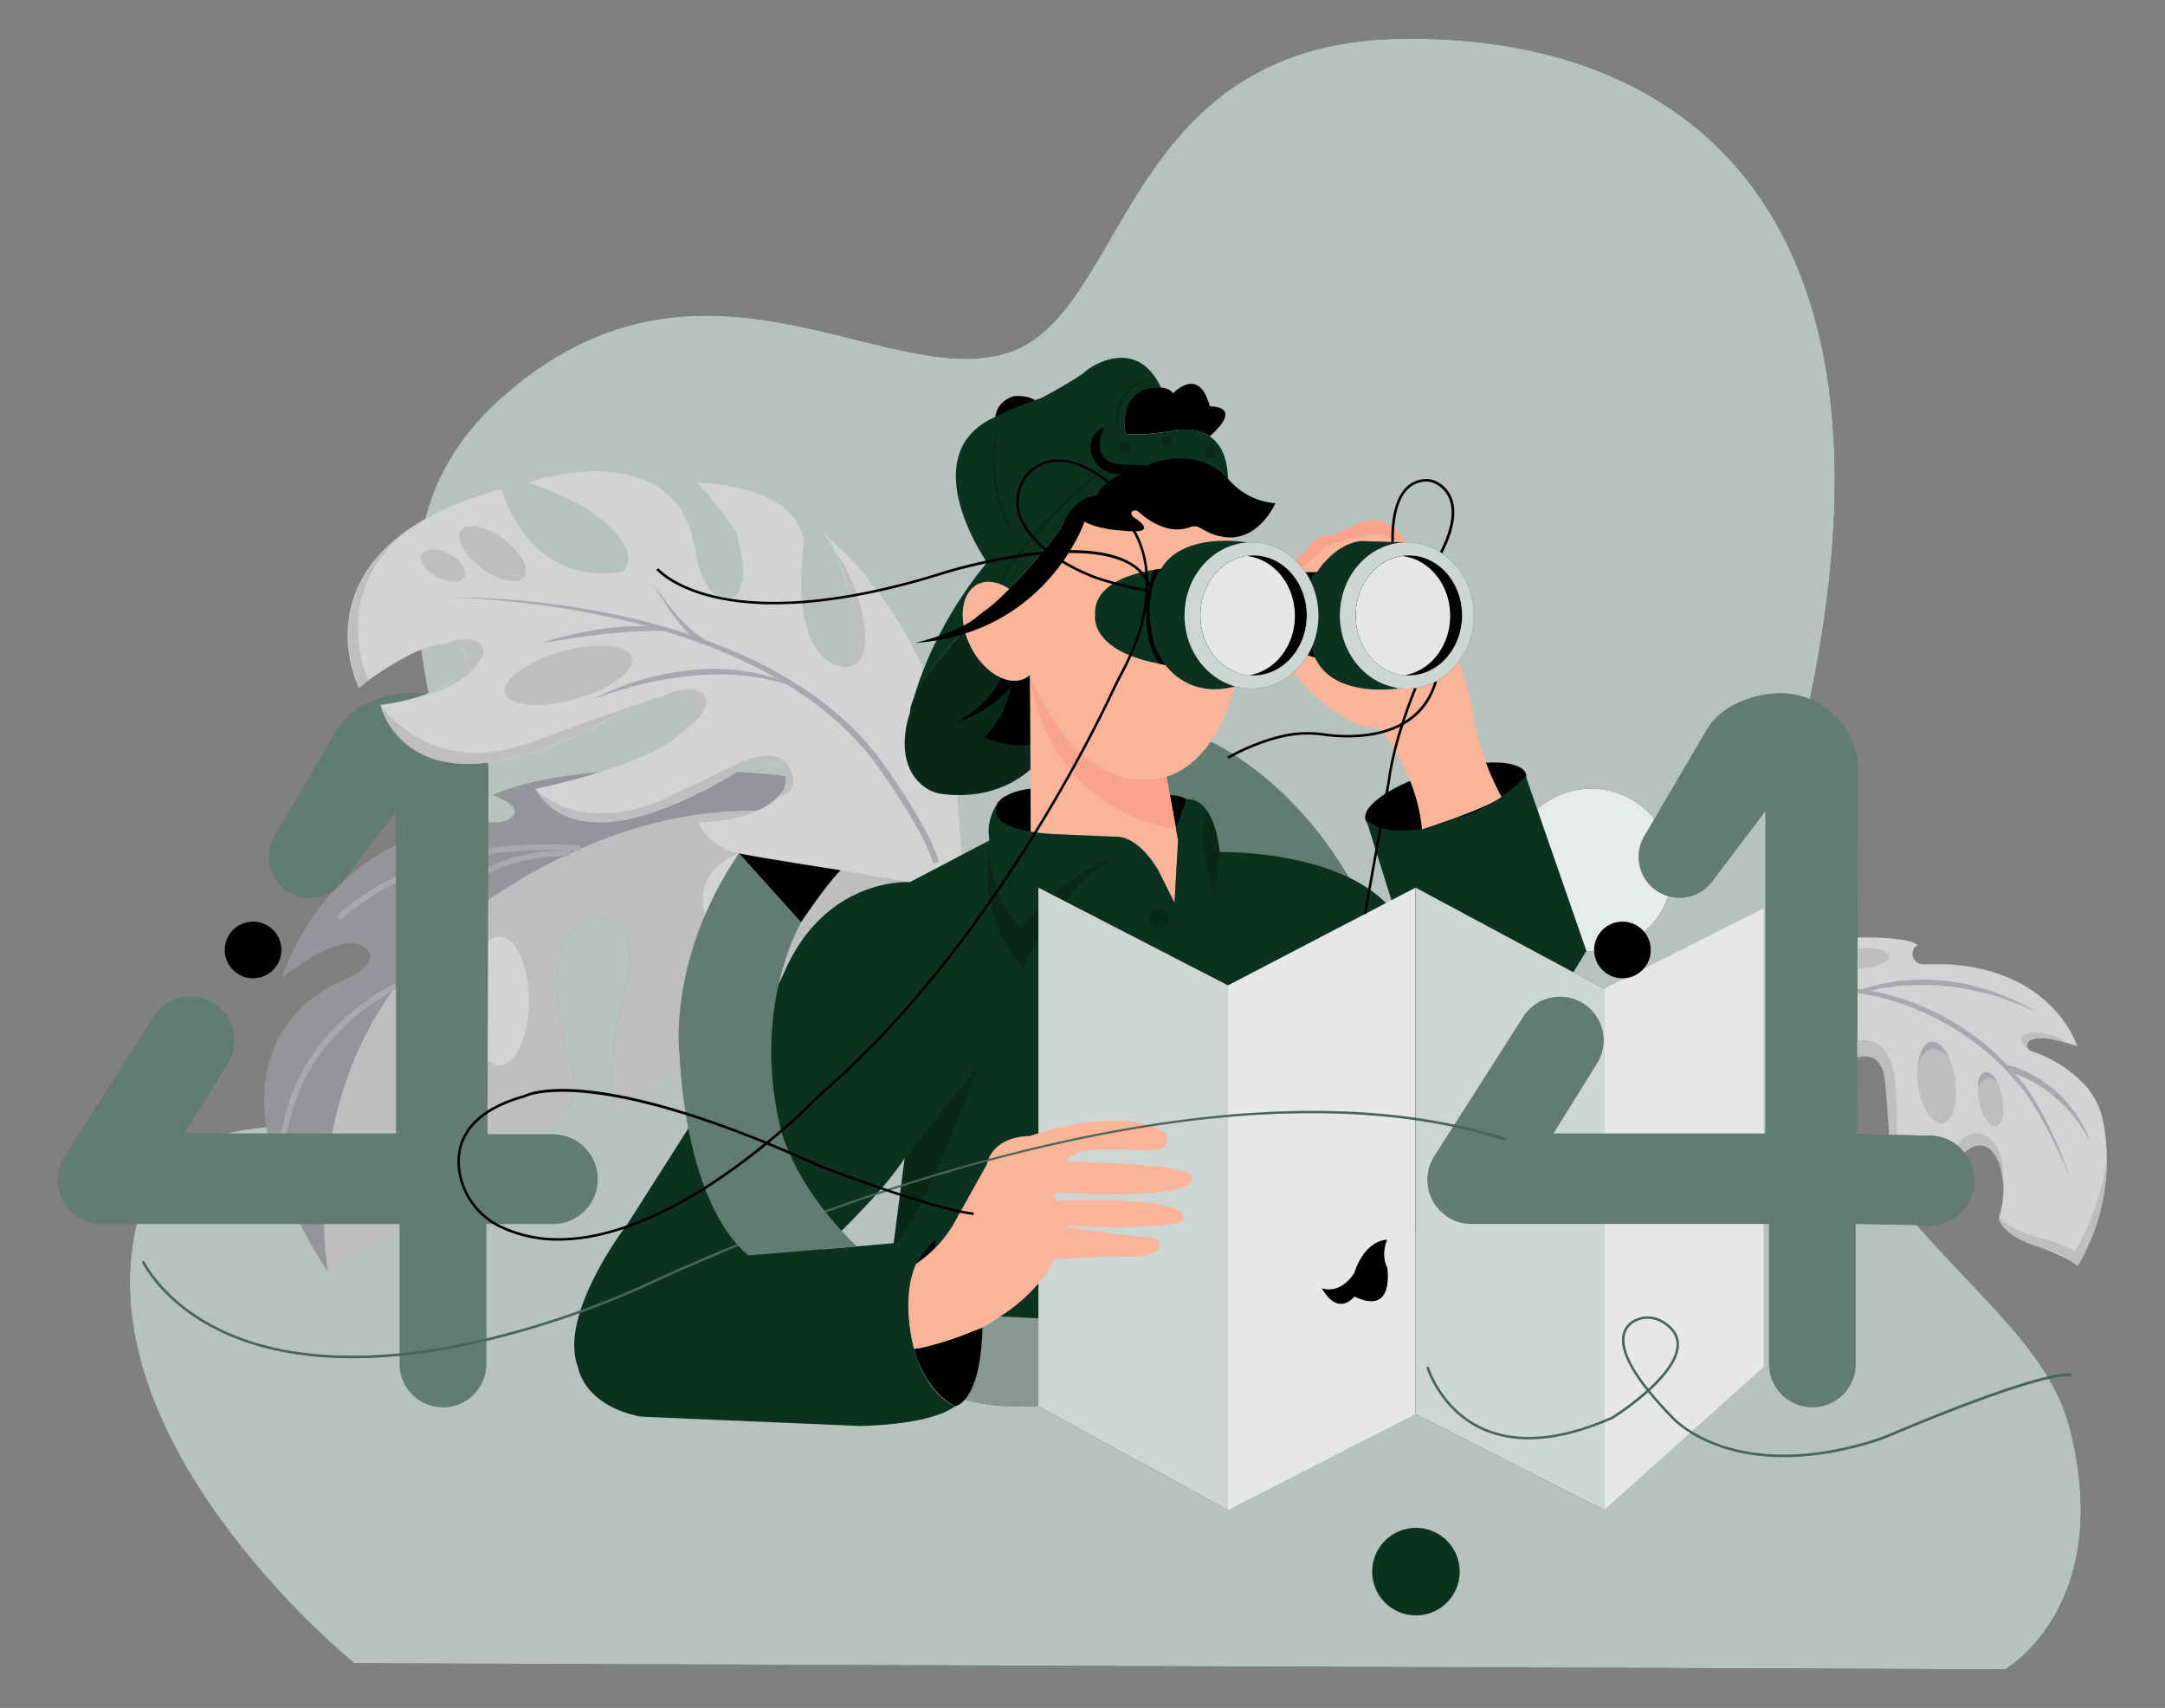  <!DOCTYPE svg PUBLIC "-//W3C//DTD SVG 1.1//EN" "http://www.w3.org/Graphics/SVG/1.1/DTD/svg11.dtd">
<svg id="eb208ada-0674-4b2f-849d-505f988f9e2e" data-name="Layer 1" xmlns="http://www.w3.org/2000/svg" xmlns:xlink="http://www.w3.org/1999/xlink" width="865.76" height="682.89" viewBox="0 0 865.76 682.89">
<rect x="0" y="0" width="865.76" height="682.89" fill="#808080" stroke="none"/>
<defs>
<clipPath id="bb7dec4e-06ae-4f27-9d03-194882854bed">
<path id="a3e254d5-4d86-4e79-bf89-0fe5680cd90c" data-name="SVGID" d="M112.53,391.14s25.94-21.35,34.18-11.32c0,0,6.16,3.84-7.35,11.32,0,0-70,21.76-8.26,117.32l41.5-22.52s71.75-34,54.78-62.6c0,0-16.41-53,11.59-56.15,0,0,17,0,12.09,23.95,0,0-10.44,37.14-5.5,52,0,0,18.8-10.71,27.8-17.16,0,0,79.29-64.44,84-65.1s6.59-8.19,6.59-8.19l-11.26-30.92-38.76-11.53s-78.27-9.37-116.88,7.67c0,0,13.75,4.75,6.93,9.32a9.67,9.67,0,0,1-5.54,1.55C187.15,328.59,134.42,331.15,112.53,391.14Z" fill="#939598"/>
</clipPath>
<style xmlns="http://www.w3.org/1999/xhtml">*, ::after, ::before { box-sizing: border-box; }
img, svg { vertical-align: middle; }
</style>
<style xmlns="http://www.w3.org/1999/xhtml">*, body, html { -webkit-font-smoothing: antialiased; }
img, svg { max-width: 100%; }
</style>
</defs>
<path d="M141.65,665S41.09,583.79,52.92,498.55,161.37,484.34,185,407.22,121.47,229.33,200.57,159s152.06-3.4,201.35-17.61S447.27,17.55,559.66,15.52s205.56,67,163.91,264.86,86.5,220.2,104.25,291.23-26,95.81-26,95.81Z" fill="#0b3221" data-primary="true"/>
<path d="M141.65,665S41.09,583.79,52.92,498.55,161.37,484.34,185,407.22,121.47,229.33,200.57,159s152.06-3.4,201.35-17.61S447.27,17.55,559.66,15.52s205.56,67,163.91,264.86,86.5,220.2,104.25,291.23-26,95.81-26,95.81Z" fill="#fff" opacity="0.7"/>
<path id="e5460902-32fb-4f5b-afd6-7b750d57ead3" data-name="SVGID" d="M112.53,391.14s25.94-21.35,34.18-11.32c0,0,6.16,3.84-7.35,11.32,0,0-70,21.76-8.26,117.32l41.5-22.52s71.75-34,54.78-62.6c0,0-16.41-53,11.59-56.15,0,0,17,0,12.09,23.95,0,0-10.44,37.14-5.5,52,0,0,18.8-10.71,27.8-17.16,0,0,79.29-64.44,84-65.1s6.59-8.19,6.59-8.19l-11.26-30.92-38.76-11.53s-78.27-9.37-116.88,7.67c0,0,13.75,4.75,6.93,9.32a9.67,9.67,0,0,1-5.54,1.55C187.15,328.59,134.42,331.15,112.53,391.14Z" fill="#939598"/>
<g clip-path="url(#bb7dec4e-06ae-4f27-9d03-194882854bed)">
<path d="M131.1,508.46s-13.88-76.34,41.5-130.7c0,0,58-56.57,134.39-53.54l56.92,28.44-9.06,34.55L237.13,463.54S143.5,511.21,131.1,508.46Z" fill="#bcbec0"/>
</g>
<path d="M135.47,367.19s30.89-33,96.83-28" fill="none" stroke="#a7a9ac" stroke-miterlimit="10" stroke-width="2.29"/>
<path d="M180.76,357.7s16.71-17.32,47.07-16.48" fill="none" stroke="#a7a9ac" stroke-miterlimit="10" stroke-width="2.29"/>
<ellipse cx="199.71" cy="400.2" rx="11.81" ry="25.74" fill="#d1d3d4"/>
<path d="M282.45,367.19s-7.47-17.85,13.07-26Z" fill="#d1d3d4"/>
<circle cx="101.2" cy="379.82" r="11.33" fill="#000000" data-secondary="true"/>
<path d="M112.53,453.25c3.43,0,1-34.64,45.87-59.18" fill="none" stroke="#a7a9ac" stroke-miterlimit="10" stroke-width="2.29"/>
<path d="M158.4,324.22v129H73.58L91,425.18a17.42,17.42,0,0,0-4.51-23.24h0a17.41,17.41,0,0,0-25,4.71L26,462.28a17.62,17.62,0,0,0,14.85,27.1h119v56a17.3,17.3,0,0,0,17.3,17.3h0a17.29,17.29,0,0,0,17.3-17.3v-56h26.57A17.91,17.91,0,0,0,239,471.46h0a17.92,17.92,0,0,0-17.91-17.92H194.9l.41-145.39a30.94,30.94,0,0,0-30.95-30.95h0c-10.72,0-23.54,4.95-29.18,14.06l-25.05,42.59a16.34,16.34,0,0,0,5.39,22.76h0a16.35,16.35,0,0,0,21.31-4Z" fill="#0b3221" data-primary="true"/>
<path d="M158.4,324.22v129H73.58L91,425.18a17.42,17.42,0,0,0-4.51-23.24h0a17.41,17.41,0,0,0-25,4.71L26,462.28a17.62,17.62,0,0,0,14.85,27.1h119v56a17.3,17.3,0,0,0,17.3,17.3h0a17.29,17.29,0,0,0,17.3-17.3v-56h26.57A17.91,17.91,0,0,0,239,471.46h0a17.92,17.92,0,0,0-17.91-17.92H194.9l.41-145.39a30.94,30.94,0,0,0-30.95-30.95h0c-10.72,0-23.54,4.95-29.18,14.06l-25.05,42.59a16.34,16.34,0,0,0,5.39,22.76h0a16.35,16.35,0,0,0,21.31-4Z" fill="#fff" opacity="0.36"/>
<path d="M785.51,460.84s8.55-8.75,13.89,4.06c0,0,3.92,9.26,0,21.73,0,0-1.07,4.62,11.75,10.32,0,0,16.38,5.7,19.59,9.26,0,0,16.62-25.39,10.32-57.65a30.51,30.51,0,0,0-8.78-16.25,52,52,0,0,0-19.84-12,2.54,2.54,0,0,1-1.81-2.65c.22-1.61,2.09-3.33,9.78-2.29,0,0,4.47,1.06,10.23,2.92,0,0-9.26-30.69-52.51-32.75H769a4.22,4.22,0,0,1-3.37-6.76c.27-.34,1.34-.72,1-1.06-3.71-3.3-23.88-2.89-23.88-2.89v47.92s6.14-2.5,9.4,3.15a9.5,9.5,0,0,1,1,2.63c.64,2.71,1.91,9.85,2.38,25.23l16,.31S780.39,453.86,785.51,460.84Z" fill="#d1d3d4"/>
<ellipse cx="774.45" cy="432.81" rx="7.49" ry="16.41" transform="translate(-51.52 108.98) rotate(-7.79)" fill="#bcbec0"/>
<ellipse cx="796.02" cy="439.52" rx="4.67" ry="11.05" transform="translate(-72.63 170.68) rotate(-11.71)" fill="#bcbec0"/>
<ellipse cx="744.33" cy="383.16" rx="11.05" ry="4.06" transform="translate(-23.12 48.7) rotate(-3.69)" fill="#bcbec0"/>
<path d="M742.35,395.36a61.29,61.29,0,0,1,7.6,1.12c1.25.25,2.5.52,3.73.84s2.48.6,3.69,1c2.46.68,4.86,1.55,7.26,2.4,1.19.45,2.36.95,3.55,1.43l1.77.72,1.73.81a103.1,103.1,0,0,1,25.45,16.75c1.87,1.73,3.64,3.57,5.46,5.35s3.34,3.82,5,5.72a51.41,51.41,0,0,1,4.61,6.13c1.41,2.12,2.68,4.32,3.91,6.54,2.44,4.45,4.63,9,6.66,13.65s3.79,9.38,5.46,14.14A221.78,221.78,0,0,0,815,444.81c-1.3-2.14-2.62-4.28-4-6.34a49.34,49.34,0,0,0-4.6-5.87c-1.69-1.85-3.33-3.76-5.07-5.55s-3.6-3.48-5.46-5.15a105,105,0,0,0-25-16.32l-1.69-.81-1.73-.72c-1.16-.48-2.3-1-3.47-1.43l-3.52-1.27c-1.17-.45-2.38-.76-3.57-1.15A84.82,84.82,0,0,0,742.24,397Z" fill="#a7a9ac"/>
<path d="M802.68,425.8a41.7,41.7,0,0,1,11,4.45,49.26,49.26,0,0,1,9.5,7,48.17,48.17,0,0,1,7.54,9,48.77,48.77,0,0,1,2.93,5.05,25.13,25.13,0,0,1,1.18,2.65l1.1,2.68a66,66,0,0,0-6.21-9.66,50.44,50.44,0,0,0-7.87-8.19,51.49,51.49,0,0,0-9.32-6.39,53.81,53.81,0,0,0-5.08-2.44A44.47,44.47,0,0,0,802.2,428Z" fill="#a7a9ac"/>
<path d="M814.51,415.18c-5.81.67-3.27,4.37-3.27,4.37s-7.85-5.27,1.2-6.65a21.15,21.15,0,0,1,14.14,4.18S820.23,414.71,814.51,415.18Z" fill="#bcbec0"/>
<path d="M744.11,395.79a60.08,60.08,0,0,1,8.84-2.53A86.9,86.9,0,0,1,762,392a82.45,82.45,0,0,1,18.31.49c1.52.13,3,.5,4.52.75a45,45,0,0,1,4.47,1l4.43,1.17c1.46.43,2.88,1,4.32,1.48,2.91.93,5.64,2.28,8.43,3.48l1,.47c.34.17.67.37,1,.55l2,1.09q2,1.1,4,2.22c-1.39-.6-2.78-1.2-4.16-1.82l-2.07-.92c-.34-.15-.68-.31-1-.45l-1.07-.38c-2.84-1-5.61-2.2-8.53-2.94-1.44-.4-2.87-.86-4.32-1.24l-4.39-1c-1.45-.37-2.94-.57-4.41-.81s-2.95-.54-4.44-.64l-4.47-.46-4.48-.19c-3-.07-6,0-9,.17a81.08,81.08,0,0,0-17.62,3Z" fill="#a7a9ac"/>
<path d="M742.72,422.79l-.42-6.6s14.27-4.38,15.65,17.86,0,19.79,0,19.79l-2.46,0-1.59-21S753.59,419.77,742.72,422.79Z" fill="#bcbec0"/>
<path d="M782.72,457.94s4.42-7.65,11.39-3.79a10.73,10.73,0,0,1,3.68,3.44c1.6,2.42,3.65,7,3.18,14.35,0,0-2.46-22.2-15.46-11.1Z" fill="#bcbec0"/>
<path d="M799.4,486.63s5.09,5.91,17.93,8.65c0,0,9.35,2.66,12.29,5.22,0,0,10.63-16.68,12.86-38a81.27,81.27,0,0,1-11.74,43.71s-4.5-4.55-14.21-7.26C816.53,499,800.35,494.72,799.4,486.63Z" fill="#bcbec0"/>
<path d="M766.87,425.86s1.93-6.74,6.39-6.31c0,0,5.35.88,6.53,4.33,0,0-3.28-8.29-7.57-7.32C772.22,416.56,768.47,416.19,766.87,425.86Z" fill="#a7a9ac"/>
<path d="M791,434.88s2.81-7.1,7.67-2.07c0,0-1.58-4.31-4.84-4.11C793.78,428.7,790.44,429.3,791,434.88Z" fill="#a7a9ac"/>
<path d="M385.92,559.52s8.13,3.58,29.33,2.76V527.1L400,526.33s-4.46,3.63-7.16,4.5C392.87,530.83,393.42,549.37,385.92,559.52Z" fill="#0b3221" data-primary="true"/>
<path d="M385.92,559.52s8.13,3.58,29.33,2.76V527.1L400,526.33s-4.46,3.63-7.16,4.5C392.87,530.83,393.42,549.37,385.92,559.52Z" fill="#fff" opacity="0.5"/>
<circle cx="636.31" cy="347.89" r="32.54" fill="#0b3221" data-primary="true"/>
<circle cx="636.31" cy="347.89" r="32.54" fill="#fff" opacity="0.9"/>
<path d="M519.35,227.75l9.89.59,1,37.47-9.67-.75S530,237.25,519.35,227.75Z" fill="#000000" data-secondary="true"/>
<path d="M516.86,224.54s5.49-4.12,7.41-6.87c0,0,1.92-3.76,9.06-3.66l9.89-4.85s12.63-5.22,18.67,7.69L544,216.33a35.71,35.71,0,0,0-17.3,12.32h-5.21S520.7,226.73,516.86,224.54Z" fill="#f7a48b"/>
<path d="M520.6,227.39l6.63-6s5-5.23,8.57-4.49c0,0,18.38-6.82,21.15-.1l-29.05,11.9h-6.37Z" fill="#f9b499"/>
<path d="M575.37,223.65l-.47-.39c-.07,0-6.62-5.34-17.88-3.78l-.52.07,0-.52c-.06-.7-1.42-17.17,5.9-24.28a11.56,11.56,0,0,1,9.9-3.05,12.35,12.35,0,0,1,8,6.86c2.65,5.89,1.11,14.16-4.56,24.55Zm-14.16-5.46a24.14,24.14,0,0,1,13.84,3.94c5.29-9.86,6.73-17.65,4.27-23.15a11.6,11.6,0,0,0-7.24-6.3,10.6,10.6,0,0,0-9,2.79c-6.27,6.1-5.8,20.08-5.63,22.95A32.07,32.07,0,0,1,561.21,218.19Z" fill="#000000" data-secondary="true"/>
<ellipse cx="578.14" cy="318.59" rx="33.36" ry="10.74" transform="translate(-64.96 169.71) rotate(-15.82)" fill="#000000" data-secondary="true"/>
<path d="M484.39,296.74s31.3,13.74,55,54.12L470,354l-6.82-51Z" fill="#0b3221" data-primary="true"/>
<path d="M484.39,296.74s31.3,13.74,55,54.12L470,354l-6.82-51Z" fill="#0b3221" opacity="0.8" data-primary="true"/>
<g opacity="0.36">
<path d="M484.39,296.74s31.3,13.74,55,54.12L470,354l-6.82-51Z" fill="#fff"/>
<path d="M484.39,296.74s31.3,13.74,55,54.12L470,354l-6.82-51Z" fill="#fff" opacity="0.8"/>
</g>
<path d="M412.24,333.08s-18.17-2.09-13.33-12c0,0,2.48-4.48,13.22-5.75Z" fill="#000000" data-secondary="true"/>
<path d="M467.81,317.88s4.17,0,6.8,1.76l-4.31,12Z" fill="#000000" data-secondary="true"/>
<path d="M143.55,275.07s-28.31-56.15,57.08-79.65c0,0,10.08,39.13,48,33.23,0,0,12-8.15-15.83-26.45,0,0-15.35-7.53-21.59-9.31,0,0,41.27-14.61,60.21,9.31a48.21,48.21,0,0,1,7,20s2.49,16.15,11.81,17.34c0,0,12.18,1.41,4-27.12,0,0-11-15.85-15.83-19.55,0,0,40.24.37,43.15,24,0,0-6.69,41.15,12.5,49,0,0,17.27-.45,2.4-38.3,0,0-2.88-10.52-8.16-15.07,0,0,47.35,34.52,54.62,107.81l2,25.32-20.94,7.09s-47.83-8.16-68.39-11.44c0,0-11.89-1.89-16.21-12.44,0,0,25,0,33.59-12.56a6.92,6.92,0,0,0,0-8.08c-2.25-3-6.91-5.77-16.28-.95,0,0-62.36,42.23-82.51,8.16,0,0,70-13.91,62.84-34.54,0,0-3.36-9-28.78,4.14,0,0-77.12,47.91-96.06-3.16,0,0,29-3.08,33.6-16.69a5.86,5.86,0,0,0-4.94-7.79c-3.19-.33-8.16.43-15.89,3.88C164.84,261.19,151.06,268.36,143.55,275.07Z" fill="#d1d3d4"/>
<ellipse cx="449.11" cy="233.57" rx="46.27" ry="79.14" transform="translate(-33.84 81.85) rotate(-10.04)" fill="#f9b499"/>
<path d="M363.91,285S356.26,305,370,314.86a14.64,14.64,0,0,0,6.45,2.53c6.7,1,22.72,1.69,35.82-9.93l-.38-37.6s-8.37,8.75-21.57-7.72c0,0-4.05-7.23-4.61-10.34C385.68,251.8,363.91,274.79,363.91,285Z" fill="#0b3221" data-primary="true"/>
<path d="M363.91,285S356.26,305,370,314.86a14.64,14.64,0,0,0,6.45,2.53c6.7,1,22.72,1.69,35.82-9.93l-.38-37.6s-8.37,8.75-21.57-7.72c0,0-4.05-7.23-4.61-10.34C385.68,251.8,363.91,274.79,363.91,285Z" opacity="0.2"/>
<path d="M400.46,271s-3.6,9.53-17.6,17.77c0,0,14-4.67,21.42-14.28a38.48,38.48,0,0,1-10.71,20.32s10.16,4.67,18.67,2.75l-.38-27.72S407.47,274.19,400.46,271Z" fill="#000000" data-secondary="true"/>
<path d="M464.27,154.92s3.6.24,4.82,2.38c0,0,7.35-8.11,12.25-.72a19.57,19.57,0,0,1,2.43,5.91s14.06-.56,0,11.95c0,0-3.94-3.32-13-2.59,0,0-11,2.49-20.72,1.61C450.06,173.46,446.13,153.47,464.27,154.92Z" fill="#000000" data-secondary="true"/>
<path d="M398.06,166.65s0-5.64,7-8.16c0,0,5-.85,8.85,1.5l-5.66,6.66Z" fill="#000000" data-secondary="true"/>
<path d="M412.24,333.08l-.38-63.22s18.16,48.38,54.63,40.75L471.1,336s-.8,17.08-1.46,24.85c0,0-11.78-26.27-23.67-26.31Z" fill="#f9b499"/>
<path d="M411.86,269.86s3.57,51.5,58.44,61.75l-3.81-21S433.86,323.05,411.86,269.86Z" fill="#f7a48b"/>
<path d="M418.56,527.27,353.89,524l7.89-61c-9,14.41-33,36.57-33,36.57l45.34-4C360.48,506.68,363.36,524,363.36,524c1.24,31.71,18.54,38.3,18.54,38.3-10.71,7.83-38.31,7.83-38.31,7.83l-87.32-3.71c-23.06-4.53-25.12-19.77-25.12-19.77-8.24-21,19.77-57.25,19.77-57.25l54.69-85.94a115.26,115.26,0,0,0,8.23-15.18c16.69-37.87,50.07-35.6,50.07-35.6L395.7,336c-1.75-8.18,3.21-14.9,3.21-14.9s-7.83,11.55,26.12,12.54l20.94.9s8.41-1.38,17.27,13.5l6.4,12.81L471.1,336l-.8-4.39,4.31-12s10.4-2.29,13.14,21.05c0,0,51.9-1.1,70.57,25.26l-12.08-38.44s9.06,11.12,37.07-.83c3.71,0,18.53-7,26.77-16.47l24.3,70L533.06,546.55Z" fill="#0b3221" data-primary="true"/>
<path d="M361.78,463,391.37,426s-23.62,65.22-34.05,71.53Z" opacity="0.2"/>
<path d="M381.9,562.28s10.24-1.17,11-31.45c0,0-20.73,8.21-27.33,8.48C365.54,539.31,369.1,555.42,381.9,562.28Z" fill="#000000" data-secondary="true"/>
<path d="M374.07,495.56v3.29l-7.73,6.5S371,498,374.07,495.56Z" fill="#000000" data-secondary="true"/>
<path d="M516.86,268.47s17.85,23.34,34.32,22.24c0,0,15.15,16.71,17.46,40.9,0,0,25.53-8.07,31.81-13a104.14,104.14,0,0,1-11.65-35S585.23,266,583,264.35L560,273.14l-37.62-11.26S520.43,266.82,516.86,268.47Z" fill="#f9b499"/>
<path d="M395.36,339.22s-4.86,27.88,13.95,48c0,0,8.36-25.94,36-44.43,0,0-18.48,5.86-37,28.39C408.33,371.17,396.82,361.69,395.36,339.22Z" opacity="0.2"/>
<path d="M485.51,357.7s-8.17-23.76-2.46-33a39.2,39.2,0,0,1,4.7,15.95Z" opacity="0.2"/>
<circle cx="463.22" cy="367.19" r="3.98" opacity="0.2"/>
<polygon points="566.07 354.9 491.05 393.98 491.05 603.75 566.07 565.37 566.07 354.9" fill="#e6e7e8"/>
<polygon points="641.48 603.75 566.07 565.37 566.07 354.9 641.48 395.35 641.48 603.75" fill="#0b3221" data-primary="true"/>
<polygon points="641.48 603.75 566.07 565.37 566.07 354.9 641.48 395.35 641.48 603.75" fill="#fff" opacity="0.8"/>
<polygon points="641.48 395.35 705.23 363.21 705.23 546.55 641.48 603.75 641.48 395.35" fill="#e6e7e8"/>
<path d="M706,324.22v129H621.18l17.44-28.07a17.42,17.42,0,0,0-4.51-23.24h0a17.41,17.41,0,0,0-25,4.71l-35.51,55.63a17.62,17.62,0,0,0,14.85,27.1h119v56a17.3,17.3,0,0,0,17.3,17.3h0a17.3,17.3,0,0,0,17.3-17.3v-56l29.42.56A17.91,17.91,0,0,0,789.43,472h0a17.92,17.92,0,0,0-17.92-17.92l-29-.57.41-145.39A30.94,30.94,0,0,0,712,277.2h0c-10.72,0-23.54,4.95-29.18,14.06l-25,42.59a16.34,16.34,0,0,0,5.39,22.76h0a16.35,16.35,0,0,0,21.31-4Z" fill="#0b3221" data-primary="true"/>
<path d="M706,324.22v129H621.18l17.44-28.07a17.42,17.42,0,0,0-4.51-23.24h0a17.41,17.41,0,0,0-25,4.71l-35.51,55.63a17.62,17.62,0,0,0,14.85,27.1h119v56a17.3,17.3,0,0,0,17.3,17.3h0a17.3,17.3,0,0,0,17.3-17.3v-56l29.42.56A17.91,17.91,0,0,0,789.43,472h0a17.92,17.92,0,0,0-17.92-17.92l-29-.57.41-145.39A30.94,30.94,0,0,0,712,277.2h0c-10.72,0-23.54,4.95-29.18,14.06l-25,42.59a16.34,16.34,0,0,0,5.39,22.76h0a16.35,16.35,0,0,0,21.31-4Z" fill="#fff" opacity="0.36"/>
<circle cx="648.8" cy="379.82" r="11.33" fill="#000000" data-secondary="true"/>
<path d="M558.65,275.32s-30.13,4.63-34.24-17.18a30.07,30.07,0,0,0-.18-24.57,4.36,4.36,0,0,1,2.51-4.92s6.59-10.92,17.3-12.32l18.53.52Z" fill="#0b3221" data-primary="true"/>
<path d="M464.25,227.51s-27.44,2.06-26.34,18.57c0,0-2.5,14.74,28,19.73Z" fill="#0b3221" data-primary="true"/>
<path d="M546.34,365.52l-1-.18,9.48-52.72c2.24-17.68,10.68-37.55,10.77-37.75l.92.39c-.09.2-8.47,19.95-10.71,37.51Z" fill="#000000" data-secondary="true"/>
<path d="M491.3,303.41l-.51-.86c.11-.07,11.66-6.94,24.61-9.22a45.39,45.39,0,0,1,14.18-.12c8.57,1.21,37.06,3.26,44.06-20.88l1,.27c-7.22,24.93-36.39,22.84-45.15,21.6a44.62,44.62,0,0,0-13.87.12C502.8,296.56,491.42,303.34,491.3,303.41Z" fill="#000000" data-secondary="true"/>
<circle cx="566.22" cy="628.39" r="17.51" fill="#0b3221" data-primary="true"/>
<path d="M147.25,272.07s-17.32-36.78,18.46-61.93c0,0-38.92,21.14-22.16,64.93Z" fill="#bcbec0"/>
<path d="M178.84,257.07s11.34-4,13.91,1.51a4.67,4.67,0,0,1,0,3.82c-1.86,4.25-9.67,15.72-40.64,19.39,0,0,31.16-2,33.91-18.93C186,262.86,187.9,258.72,178.84,257.07Z" fill="#bcbec0"/>
<path d="M208.49,298c-37.48,12.17-56.42-16.25-56.42-16.25s7.05,31.73,50.89,21.73c0,0,14.92-2.82,34.7-12.82,0,0,16.82-9.57,22.76-11.08,0,0-20.62,7.11-40,14.32C220.44,293.94,213.35,296.66,208.49,298Z" fill="#bcbec0"/>
<path d="M264.27,278.54s13.55-6.13,17.54-.33a3.45,3.45,0,0,1,.48,1c.46,1.75.56,6.62-9.15,13.07,0,0,6.08-4.65,3.77-11.5C276.91,280.81,275.35,276.72,264.27,278.54Z" fill="#bcbec0"/>
<path d="M313.89,310.21c-2.79-10.16-17.31-3-17.31-3-11,8.25-32.31,16.36-32.31,16.36-39,15.54-50.2-8.2-50.2-8.2s16.15,18.47,50.2,4.74l30.45-14.62s20.86-10.91,22.51,6.93c0,0,.83,4.81-6.5,6.41A7.76,7.76,0,0,0,313.89,310.21Z" fill="#bcbec0"/>
<path d="M334,265.81s13.51,5.72,12-13.45c0,0-1.37-17.26-12-31.81C334,220.55,352.93,262.9,334,265.81Z" fill="#bcbec0"/>
<path d="M177.47,238.81A330.7,330.7,0,0,1,236.86,244a262,262,0,0,1,57.33,16.67,173.69,173.69,0,0,1,26.43,14.12,130.46,130.46,0,0,1,23.14,19.12c.87.91,1.73,1.82,2.55,2.78s1.67,1.87,2.46,2.86L350,301c.41.48.78,1,1.15,1.51l2.19,3q4.33,6.1,8.4,12.39c2.69,4.2,5.28,8.48,7.66,12.89a75.05,75.05,0,0,1,6.08,13.86l-2.21.63A72.47,72.47,0,0,0,367.3,332c-2.36-4.32-4.95-8.54-7.63-12.7S354.22,311,351.36,307l-2.17-3c-.38-.51-.7-1-1.1-1.45l-1.17-1.42c-.76-1-1.57-1.88-2.39-2.8s-1.64-1.83-2.49-2.72a130.3,130.3,0,0,0-22.63-18.92,173.46,173.46,0,0,0-26-14.15c-18.1-8-37.3-13.47-56.76-17.29q-14.61-2.85-29.44-4.44C197.33,239.68,187.41,238.93,177.47,238.81Z" fill="#a7a9ac"/>
<path d="M237.13,279.62a99.49,99.49,0,0,1,19.64-7.87,109.31,109.31,0,0,1,20.87-3.93,86.45,86.45,0,0,1,21.26.69A65.47,65.47,0,0,1,319,275.07a88.5,88.5,0,0,0-20.36-4.78c-.86-.11-1.73-.21-2.6-.26l-2.59-.2c-1.74-.07-3.48-.17-5.22-.15a97.83,97.83,0,0,0-10.41.42,138.94,138.94,0,0,0-20.62,3.38A163.08,163.08,0,0,0,237.13,279.62Z" fill="#a7a9ac"/>
<path d="M260.42,233.57a1.69,1.69,0,0,1,.83.5,7.6,7.6,0,0,1,.68.71c.44.49.83,1,1.23,1.51l2.35,3.12c1.55,2.08,3.13,4.14,4.8,6.11a58.34,58.34,0,0,0,5.32,5.56,32.63,32.63,0,0,0,6.08,4.46l-1.18,2a34.65,34.65,0,0,1-6.1-5.19,60.2,60.2,0,0,1-5-6.08c-1.54-2.12-3-4.3-4.37-6.49l-2.11-3.28c-.36-.54-.72-1.08-1.11-1.59a8.81,8.81,0,0,0-.62-.75A1.67,1.67,0,0,0,260.42,233.57Z" fill="#a7a9ac"/>
<path d="M216.71,257.07a128.75,128.75,0,0,1,12.69-3.51c2.14-.48,4.3-.9,6.46-1.31s4.34-.73,6.53-1a93.84,93.84,0,0,1,13.2-.91,41.43,41.43,0,0,1,13.08,2c-4.41-.23-8.72-.13-13.05.07s-8.65.52-13,1-8.65,1-13,1.66S221,256.38,216.71,257.07Z" fill="#a7a9ac"/>
<ellipse cx="197.01" cy="221.33" rx="7.27" ry="15.73" transform="translate(-98.09 248.02) rotate(-53.49)" fill="#bcbec0"/>
<ellipse cx="177.24" cy="226.14" rx="5.22" ry="9.63" transform="translate(-105.42 277.67) rotate(-62.24)" fill="#bcbec0"/>
<ellipse cx="227.38" cy="269.99" rx="26.32" ry="9.88" transform="translate(-64.56 71.57) rotate(-15.69)" fill="#bcbec0"/>
<path d="M320.29,368.77s10.09-15.08,15.85-20.82c0,0-32.67-5-40.62-6.73Z" fill="#000000" data-secondary="true"/>
<path d="M713.3,582.59c-31,0-44.64-15.24-44.82-15.44q-5.43-5.58-9.4-10.48a112.5,112.5,0,0,1-14,10.57c-21.2,9.33-39,10.74-52.9,4.23-16.72-7.81-21.74-24.61-21.79-24.78l.93-.27c0,.17,5,16.56,21.28,24.19,13.66,6.38,31.16,5,52-4.22a113.34,113.34,0,0,0,13.85-10.5c-7.16-9-10.43-16.23-9.74-21.49a8.63,8.63,0,0,1,4.41-6.53,11.64,11.64,0,0,1,11.78.13c4.25,2.46,6.43,5.62,6.49,9.4.1,6.2-5.53,13.05-11.61,18.62q3.94,4.88,9.4,10.48c.25.29,23.88,26.52,79.81,9.24a68.13,68.13,0,0,0,6.42-2.35c13.92-5.93,60.33-25.2,72.86-24.16l-.08,1c-12.64-1-62.53,19.88-72.41,24.08a67.19,67.19,0,0,1-6.5,2.39C735.36,581,723.4,582.59,713.3,582.59Zm-54.49-55.3a10.09,10.09,0,0,0-5.19,1.41,7.68,7.68,0,0,0-3.94,5.82c-.66,5,2.52,12,9.49,20.72,5.91-5.42,11.36-12,11.27-17.83-.05-3.41-2.08-6.3-6-8.58A11.25,11.25,0,0,0,658.81,527.29Z" fill="#0b3221" data-primary="true"/>
<g opacity="0.25">
<path d="M713.3,582.59c-31,0-44.64-15.24-44.82-15.44q-5.43-5.58-9.4-10.48a112.5,112.5,0,0,1-14,10.57c-21.2,9.33-39,10.74-52.9,4.23-16.72-7.81-21.74-24.61-21.79-24.78l.93-.27c0,.17,5,16.56,21.28,24.19,13.66,6.38,31.16,5,52-4.22a113.34,113.34,0,0,0,13.85-10.5c-7.16-9-10.43-16.23-9.74-21.49a8.63,8.63,0,0,1,4.41-6.53,11.64,11.64,0,0,1,11.78.13c4.25,2.46,6.43,5.62,6.49,9.4.1,6.2-5.53,13.05-11.61,18.62q3.94,4.88,9.4,10.48c.25.29,23.88,26.52,79.81,9.24a68.13,68.13,0,0,0,6.42-2.35c13.92-5.93,60.33-25.2,72.86-24.16l-.08,1c-12.64-1-62.53,19.88-72.41,24.08a67.19,67.19,0,0,1-6.5,2.39C735.36,581,723.4,582.59,713.3,582.59Zm-54.49-55.3a10.09,10.09,0,0,0-5.19,1.41,7.68,7.68,0,0,0-3.94,5.82c-.66,5,2.52,12,9.49,20.72,5.91-5.42,11.36-12,11.27-17.83-.05-3.41-2.08-6.3-6-8.58A11.25,11.25,0,0,0,658.81,527.29Z" fill="#fff"/>
</g>
<path d="M528.56,515.05s7,3,13-6c0,0,3.35-12.62,13.18-13.41,0,0-2.74,5.72,0,11.21,0,0,3.19,19.5-13.1,11.54C541.65,518.35,535.31,526.86,528.56,515.05Z" fill="#000000" data-secondary="true"/>
<path d="M394.7,224.9s-30.17-43.16,3.36-58.25a133.24,133.24,0,0,1,18.44-7.54s15.08-8,18.43-11.32c0,0,19.09-14.42,29.34,7.13,0,0-16.88-2-14.21,18.54,0,0,6.18,1,17.51-1,0,0,22.86-6.59,23.48,18.95,0,0-11.95-13.18-32.13-5.56,0,0-15.65,3.84-20.32,12.08,0,0-9.61.82-14.28,13.46,0,0-23.89,30.48-32.4,34,0,0-25,23.89-28,39.55C363.91,285,369.48,255.47,394.7,224.9Z" fill="#0b3221" data-primary="true"/>
<path d="M449.87,189.06A10.66,10.66,0,0,1,437.61,184a9.25,9.25,0,0,1-1.14-7.68,9.43,9.43,0,0,1,5.11-5.58s-5.66,11.37,3.42,14.39a11.36,11.36,0,0,0,2.7.49c2.8.21,9.85.67,11.22.19A41.62,41.62,0,0,0,449.87,189.06Z" fill="#000000" data-secondary="true"/>
<g opacity="0.2">
<path d="M400.46,165.46a56,56,0,0,0-2.55,14.09,59.64,59.64,0,0,0,.75,14.25,62,62,0,0,0,3.88,13.74,63.74,63.74,0,0,0,3,6.52l.39.81.45.77.91,1.55,1.81,3.12-2-3-1-1.5-.51-.75-.44-.79a64,64,0,0,1-3.26-6.46c-.47-1.11-1-2.21-1.39-3.34L399.33,201a32.32,32.32,0,0,1-.92-3.51,36,36,0,0,1-.73-3.55l-.49-3.6-.24-3.63a56.64,56.64,0,0,1,.19-7.25,61.76,61.76,0,0,1,1.11-7.15A43.42,43.42,0,0,1,400.46,165.46Z"/>
</g>
<circle cx="449.74" cy="178.72" r="2.24" opacity="0.2"/>
<circle cx="466.49" cy="176.48" r="2.24" opacity="0.2"/>
<circle cx="484.06" cy="180.96" r="2.24" opacity="0.2"/>
<g opacity="0.2">
<path d="M447.5,174.25a20.11,20.11,0,0,1-1.14-7.82,16.2,16.2,0,0,1,2.26-7.67,15.09,15.09,0,0,1,5.84-5.46,21,21,0,0,1,3.67-1.55c.64-.2,1.28-.33,1.92-.5s1.3-.24,1.95-.34a28.75,28.75,0,0,0-7.15,3.05c-.56.32-1.05.74-1.58,1.09a15.8,15.8,0,0,0-1.43,1.27,13.83,13.83,0,0,0-2.37,3,17.48,17.48,0,0,0-2.35,7.21,22.73,22.73,0,0,0-.1,3.87A24.47,24.47,0,0,0,447.5,174.25Z"/>
</g>
<ellipse cx="400.46" cy="252.36" rx="13.76" ry="21.05" transform="translate(-70.75 207.54) rotate(-26.78)" fill="#f9b499"/>
<polygon points="415.25 354.9 415.25 562.28 491.05 603.75 491.05 393.98 415.25 354.9" fill="#0b3221" data-primary="true"/>
<polygon points="415.25 354.9 415.25 562.28 491.05 603.75 491.05 393.98 415.25 354.9" fill="#fff" opacity="0.8"/>
<path d="M366.34,505.35a50.25,50.25,0,0,0,16.31-18.3l12-21.53s1.49-10.94,17.17-11.31c0,0,34.79-12.5,53.17-1.89a3.74,3.74,0,0,1-.57,6.72,24.63,24.63,0,0,1-8.84,1s-25.9-2.92-29.55,4.38c0,0,53.63.73,50.35,6.56,0,0,5.11,9.13-53.21,5.79a1.64,1.64,0,0,0-1.71,1.74h0a1.64,1.64,0,0,0,1.69,1.53c8.81-.33,51.27-1.51,49.95,7,0,0,4.9,5.19-47.92,3.07a.17.17,0,0,0,0,.33l28.62,3.89s10.58-.29,9.85,3.14c0,0,2.19,6-18.24,4.89l-23.8,1.1S410.45,531,365.54,539.31C365.54,539.31,359.88,519.64,366.34,505.35Z" fill="#f9b499"/>
<path d="M465.9,227.51s-.35-.45-4.56.36c0,0-8,22.71,2.28,37.54,0,0,3.68.77,4.3.77Z" fill="#000000" data-secondary="true"/>
<path d="M498.47,216.85s-25.22-4.53-34.22,10.66c0,0-6.9,7.64-3.52,26.31a27.09,27.09,0,0,0,8.42,15.43c5,4.5,13,8.25,24.54,5.24Z" fill="#0b3221" data-primary="true"/>
<path d="M522.57,246.08c0,13.27-9.53,24-21.29,24a18.74,18.74,0,0,1-2.37-.15c-10.64-1.33-18.9-11.51-18.9-23.87s8.26-22.53,18.9-23.86a17,17,0,0,1,2.37-.15C513,222.07,522.57,232.82,522.57,246.08Z" fill="#e6e7e8"/>
<path d="M498.91,222.35c10.64,1.33,18.9,11.51,18.9,23.86,0,12.1-7.92,22.08-18.22,23.75.56.05,1.12.08,1.69.08,11.76,0,21.29-10.75,21.29-24s-9.53-24-21.29-24a18.74,18.74,0,0,0-2.37.15" fill="#000000" data-secondary="true"/>
<path d="M500.46,216.85c-14.79,0-26.78,13.09-26.78,29.23s12,29.24,26.78,29.24,26.77-13.09,26.77-29.24S515.25,216.85,500.46,216.85Zm.82,53.25a17.05,17.05,0,0,1-2.37-.16c-10.64-1.32-18.9-11.5-18.9-23.86s8.26-22.54,18.9-23.86a17.05,17.05,0,0,1,2.37-.16c11.76,0,21.29,10.76,21.29,24S513,270.1,501.28,270.1Z" fill="#0b3221" data-primary="true"/>
<path d="M500.46,216.85c-14.79,0-26.78,13.09-26.78,29.23s12,29.24,26.78,29.24,26.77-13.09,26.77-29.24S515.25,216.85,500.46,216.85Zm.82,53.25a17.05,17.05,0,0,1-2.37-.16c-10.64-1.32-18.9-11.5-18.9-23.86s8.26-22.54,18.9-23.86a17.05,17.05,0,0,1,2.37-.16c11.76,0,21.29,10.76,21.29,24S513,270.1,501.28,270.1Z" fill="#fff" opacity="0.8"/>
<path d="M433.66,208.61s-15.1,44.76-67.83,48.46c0,0,16.92-3.87,24.45-10.1,1.17-1,2.35-1.9,3.59-2.78,3.72-2.65,13.07-10.6,30.45-32.83,0,0,3.57-12.09,14.28-13.46,0,0,3.3-8,20.32-12.08,0,0,18.76-8.51,32.13,5.56A27.31,27.31,0,0,0,510,201.2s-9.5,22.34-30,9.9a4.84,4.84,0,0,0-4.23-.31c-3.42,1.31-10.79,2.38-20.5-6.18a2,2,0,0,0-2.25-.32c-.62.34-1,1,.13,2.4,0,0,12.11,7.26-4,5.49C449.11,212.18,440,211.91,433.66,208.61Z" fill="#000000" data-secondary="true"/>
<path d="M448.51,189.47a101.78,101.78,0,0,1,20.71,10.38,44.47,44.47,0,0,1,6.08,4.79c3.34,3.13,10,8.8,15.75,10.21,0,0,8.43,1.54,15.8-8.44,0,0-16.58,1-28.47-7.39a30.59,30.59,0,0,0-4.19-2.42C469,194.09,458.22,189.45,448.51,189.47Z" opacity="0.2"/>
<path d="M584.69,246.08c0,13.27-9.54,24-21.29,24A18.78,18.78,0,0,1,561,270c-10.63-1.33-18.9-11.51-18.9-23.87s8.27-22.53,18.9-23.86a17.09,17.09,0,0,1,2.38-.15C575.15,222.07,584.69,232.82,584.69,246.08Z" fill="#e6e7e8"/>
<path d="M561,222.35c10.64,1.33,18.91,11.51,18.91,23.86,0,12.1-7.92,22.08-18.23,23.75.56.05,1.13.08,1.7.08,11.75,0,21.29-10.75,21.29-24s-9.54-24-21.29-24a18.78,18.78,0,0,0-2.38.15" fill="#000000" data-secondary="true"/>
<path d="M562.57,216.85c-14.78,0-26.77,13.09-26.77,29.23s12,29.24,26.77,29.24,26.78-13.09,26.78-29.24S577.36,216.85,562.57,216.85Zm.83,53.25a17.09,17.09,0,0,1-2.38-.16c-10.63-1.32-18.9-11.5-18.9-23.86s8.27-22.54,18.9-23.86a17.09,17.09,0,0,1,2.38-.16c11.75,0,21.29,10.76,21.29,24S575.15,270.1,563.4,270.1Z" fill="#0b3221" data-primary="true"/>
<path d="M562.57,216.85c-14.78,0-26.77,13.09-26.77,29.23s12,29.24,26.77,29.24,26.78-13.09,26.78-29.24S577.36,216.85,562.57,216.85Zm.83,53.25a17.09,17.09,0,0,1-2.38-.16c-10.63-1.32-18.9-11.5-18.9-23.86s8.27-22.54,18.9-23.86a17.09,17.09,0,0,1,2.38-.16c11.75,0,21.29,10.76,21.29,24S575.15,270.1,563.4,270.1Z" fill="#fff" opacity="0.8"/>
<path d="M140.94,543.05c-22.8,0-39.39-4.47-51-9.73-25-11.3-33.1-28.61-33.18-28.78l.88-.4c.08.17,8.1,17.2,32.77,28.34,22.81,10.29,64.89,17.51,135.89-6.54a354.59,354.59,0,0,0,34.5-13.83c20.88-9.64,76.46-33.85,141.56-50.52,81.16-20.79,148.38-23,199.78-6.49l-.3.91C482.9,417.88,311,490,261.2,513a357.66,357.66,0,0,1-34.6,13.87C191.36,538.79,163.19,543.05,140.94,543.05Z" fill="#0b3221" data-primary="true"/>
<g opacity="0.25">
<path d="M140.94,543.05c-22.8,0-39.39-4.47-51-9.73-25-11.3-33.1-28.61-33.18-28.78l.88-.4c.08.17,8.1,17.2,32.77,28.34,22.81,10.29,64.89,17.51,135.89-6.54a354.59,354.59,0,0,0,34.5-13.83c20.88-9.64,76.46-33.85,141.56-50.52,81.16-20.79,148.38-23,199.78-6.49l-.3.91C482.9,417.88,311,490,261.2,513a357.66,357.66,0,0,1-34.6,13.87C191.36,538.79,163.19,543.05,140.94,543.05Z" fill="#fff"/>
</g>
<path d="M295.52,341.22l24.77,27.55s-19.43,32.78-8.57,80.67c0,0,4.26,23.31,30.87,48.89l-43.18,3.6s-24.22-15.37-27.71-81.09C271.7,420.84,266.94,383.23,295.52,341.22Z" fill="#0b3221" data-primary="true"/>
<path d="M295.52,341.22l24.77,27.55s-19.43,32.78-8.57,80.67c0,0,4.26,23.31,30.87,48.89l-43.18,3.6s-24.22-15.37-27.71-81.09C271.7,420.84,266.94,383.23,295.52,341.22Z" fill="#fff" opacity="0.36"/>
<path d="M223.43,496.05a53.47,53.47,0,0,1-23.21-5A30,30,0,0,1,183,466.7c-.79-9.6,3.18-22.39,26.54-28.86,1.55-.83,23.59-11.31,97,18.62a260.67,260.67,0,0,0,21.08-19.19c65.94-56.66,108.91-144.16,116.85-161.12,1.29-2.76,2.68-5.43,3.87-7.67,20-37.8,3.46-57.82,3.29-58l.76-.66c.18.21,17.16,20.7-3.17,59.14-1.18,2.23-2.56,4.88-3.84,7.62-8,17-51,104.66-117.07,161.43a262.77,262.77,0,0,1-20.72,18.89q8.31,3.41,17.5,7.53c1.62.73,3.22,1.39,4.75,2,10.17,3.87,44.54,16.62,59.57,18.37l-.12,1c-15.15-1.77-49.6-14.55-59.8-18.43-1.56-.59-3.17-1.26-4.81-2q-9.47-4.24-18-7.72A254.76,254.76,0,0,1,284.38,474C267.46,485,245.05,496,223.43,496.05Zm1.4-59.52c-10.63,0-14.76,2.15-14.85,2.21l-.12.05c-18,5-27,14.59-25.87,27.83a29,29,0,0,0,16.66,23.5,52.51,52.51,0,0,0,22.78,4.93c21.39,0,43.6-11,60.39-21.89a252.56,252.56,0,0,0,21.79-16C263.83,440.23,238.76,436.53,224.83,436.53Z" fill="#000000" data-secondary="true"/>
<path d="M400.17,233.57s2.64-12.62,40.68-46" fill="none" stroke="#000" stroke-miterlimit="10" opacity="0.2"/>
<path d="M309.53,241.63a106.19,106.19,0,0,1-22.88-2.26c-17.58-3.88-23.91-11.23-24.17-11.54l.77-.64c.06.07,6.44,7.44,23.74,11.23,16,3.51,44.85,4.58,91.46-10.24,2.92-.89,71.52-21.41,81.81,6l-.93.35c-10-26.51-79.88-5.59-80.58-5.38C348.85,238.64,326.2,241.63,309.53,241.63Z" fill="#000000" data-secondary="true"/>
<path d="M458.9,236.36c-7.17-.31-20.58-4.84-21.15-5-14.32-5.64-24.08-13-29-21.73-4.72-8.36-2.13-19,5.79-23.66,13.12-7.76,28.95,6.43,29.11,6.58l-.67.74c-.16-.14-15.45-13.84-27.93-6.45-7.45,4.4-9.89,14.41-5.43,22.29,4.84,8.58,14.44,15.74,28.52,21.29.11,0,13.82,4.66,20.84,5Z" fill="#000000" data-secondary="true"/>
</svg>